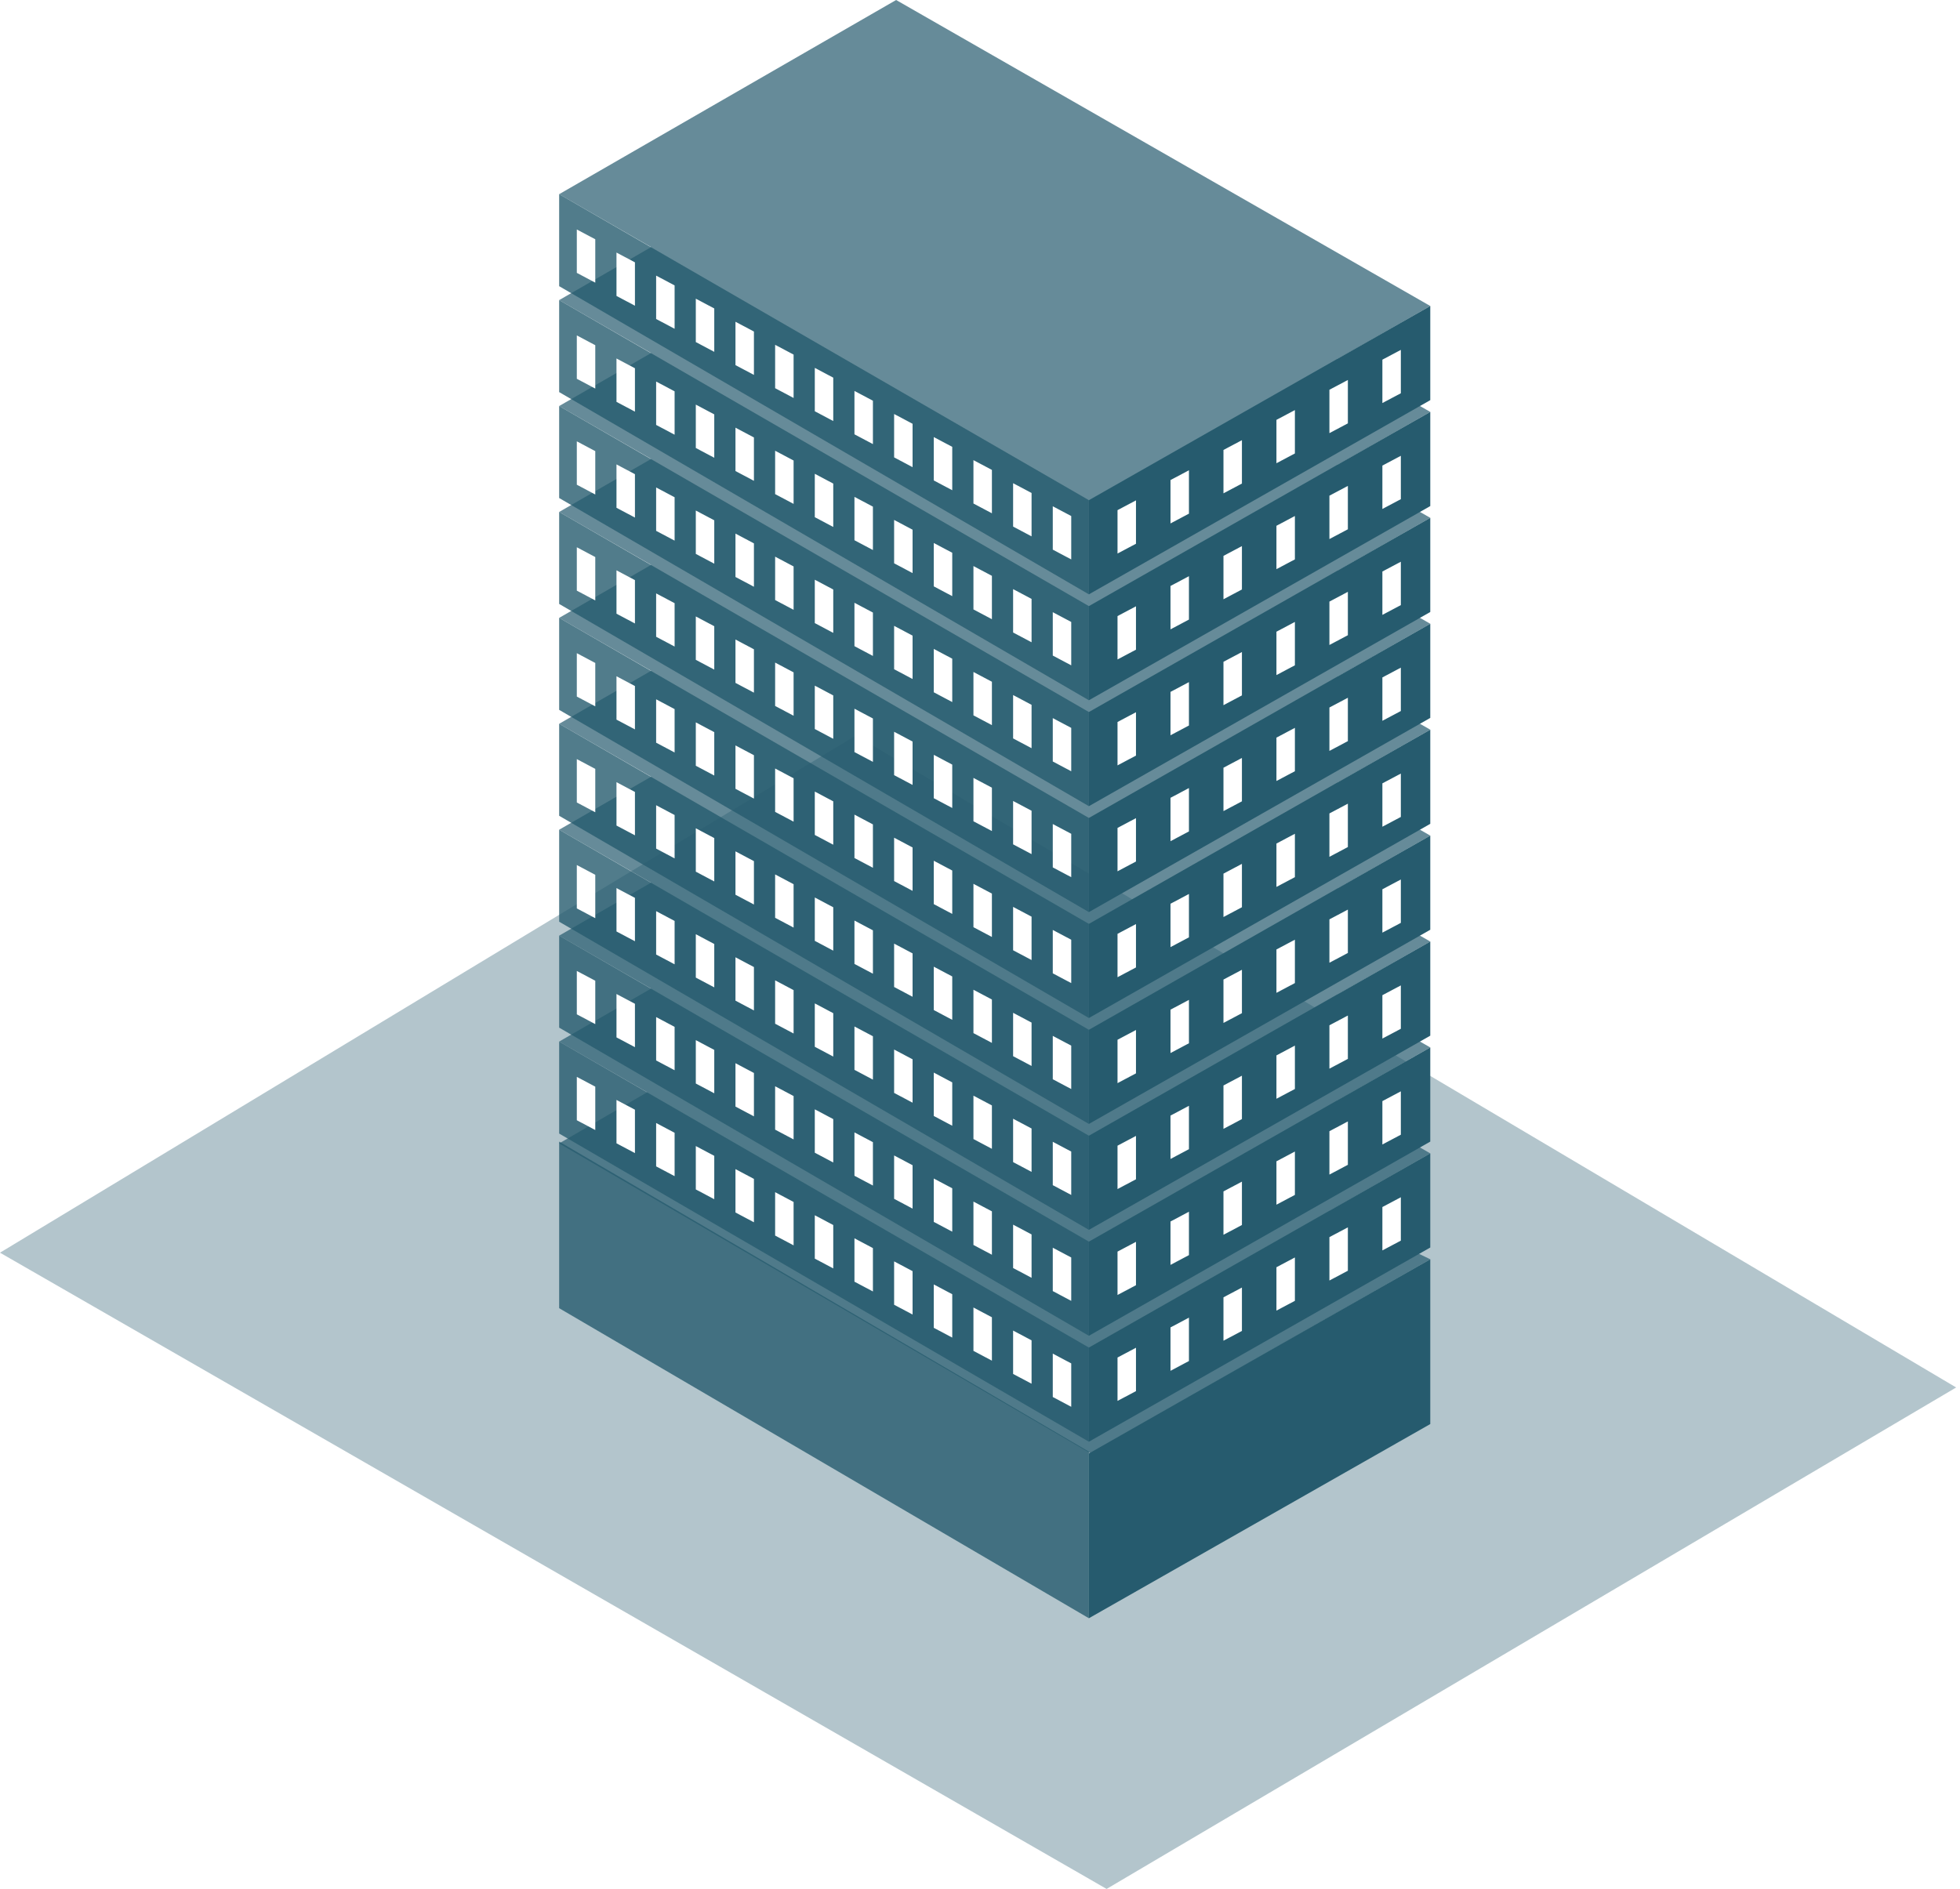 <svg width="333" height="321" viewBox="0 0 333 321" fill="none" xmlns="http://www.w3.org/2000/svg">
<path opacity="0.5" fill-rule="evenodd" clip-rule="evenodd" d="M0 212.88L145.402 125L332.348 235.783L188.011 321L0 212.88Z" fill="#265B6E" fill-opacity="0.7"/>
<g filter="url(#filter0_b_54_1730)">
<path fill-rule="evenodd" clip-rule="evenodd" d="M110.622 41.995L95 33L152.25 0L243 52L227.28 60.992L243 70L227.28 78.992L243 88L227.28 96.992L243 106L227.28 114.992L243 124L227.28 132.992L243 142L227.28 150.992L243 160L227.28 168.992L243 178L227.28 186.992L243 196L225.944 205.756L243 214L185.311 247L95 194.311L109.959 185.613L95 177L110.622 167.995L95 159L110.622 149.995L95 141L110.622 131.995L95 123L110.622 113.995L95 105L110.622 95.995L95 87L110.622 77.995L95 69L110.622 59.995L95 51L110.622 41.995Z" fill="#265B6E" fill-opacity="0.7"/>
</g>
<g filter="url(#filter1_b_54_1730)">
<path fill-rule="evenodd" clip-rule="evenodd" d="M185 85L95 33V48.632L185 101V85ZM95 51L185 103V119L95 66.632V51ZM185 121L95 69V84.632L185 137V121ZM95 87L185 139V155L95 102.632V87ZM185 157L95 105V120.632L185 173V157ZM95 123L185 175V191L95 138.632V123ZM185 193L95 141V156.632L185 209V193ZM95 159L185 211V227L95 174.632V159ZM185 229L95 177V192.632L185 245V229ZM185 246.689L95 194V222.311L185 275V246.689Z" fill="#265B6E" fill-opacity="0.8"/>
</g>
<path fill-rule="evenodd" clip-rule="evenodd" d="M185 85L243 52V68L185 101V85ZM243 70L185 103V119L243 86V70ZM185 121L243 88V104L185 137V121ZM243 106L185 139V155L243 122V106ZM185 157L243 124V140L185 173V157ZM243 142L185 175V191L243 158V142ZM185 193L243 160V176L185 209V193ZM243 178L185 211V227L243 194V178ZM185 229L243 196V212L185 245V229ZM185 247L243 214V242L185 275V247Z" fill="#265B6E"/>
<path fill-rule="evenodd" clip-rule="evenodd" d="M101.136 40.661L98 39V46.371L101.136 48.033V40.661ZM128.091 56.339L124.955 54.678V62.049L128.091 63.71V56.339ZM151.909 70.355L155.045 72.016V79.388L151.909 77.726V70.355ZM114.614 48.501L111.477 46.839V54.21L114.614 55.872V48.501ZM138.432 62.517L141.568 64.178V71.549L138.432 69.888V62.517ZM168.523 79.855L165.386 78.194V85.565L168.523 87.227V79.855ZM104.739 42.919L107.875 44.581V51.952L104.739 50.291V42.919ZM134.83 60.258L131.693 58.597V65.968L134.83 67.629V60.258ZM158.648 74.274L161.784 75.936V83.307L158.648 81.646V74.274ZM121.352 52.419L118.216 50.758V58.129L121.352 59.79V52.419ZM145.17 66.436L148.307 68.097V75.468L145.17 73.807V66.436ZM175.261 83.775L172.125 82.114V89.485L175.261 91.146V83.775ZM178.864 86.033L182 87.694V95.066L178.864 93.404V86.033ZM189.864 86.694L193 85.033V92.404L189.864 94.066V86.694ZM211 74.803L207.864 76.465V83.836L211 82.175V74.803ZM225.864 66.235L229 64.574V71.945L225.864 73.607V66.235ZM202 79.918L198.864 81.579V88.951L202 87.289V79.918ZM216.864 71.35L220 69.689V77.06L216.864 78.721V71.35ZM238 59.459L234.864 61.121V68.492L238 66.83V59.459ZM98 57L101.136 58.661V66.033L98 64.371V57ZM124.955 72.677L128.091 74.339V81.71L124.955 80.049V72.677ZM155.045 90.016L151.909 88.355V95.726L155.045 97.388V90.016ZM111.477 64.839L114.614 66.501V73.872L111.477 72.21V64.839ZM141.568 82.178L138.432 80.517V87.888L141.568 89.549V82.178ZM165.386 96.194L168.523 97.855V105.226L165.386 103.565V96.194ZM107.875 62.581L104.739 60.919V68.291L107.875 69.952V62.581ZM131.693 76.597L134.83 78.258V85.629L131.693 83.968V76.597ZM161.784 93.936L158.648 92.274V99.646L161.784 101.307V93.936ZM118.216 68.758L121.352 70.419V77.79L118.216 76.129V68.758ZM148.307 86.097L145.17 84.436V91.807L148.307 93.468V86.097ZM172.125 100.114L175.261 101.775V109.146L172.125 107.485V100.114ZM182 105.694L178.864 104.033V111.404L182 113.066V105.694ZM193 103.033L189.864 104.694V112.066L193 110.404V103.033ZM207.864 94.465L211 92.803V100.175L207.864 101.836V94.465ZM229 82.574L225.864 84.235V91.607L229 89.945V82.574ZM198.864 99.579L202 97.918V105.289L198.864 106.951V99.579ZM220 87.689L216.864 89.35V96.721L220 95.06V87.689ZM234.864 79.121L238 77.459V84.83L234.864 86.492V79.121ZM98 75L101.136 76.662V84.033L98 82.371V75ZM124.955 90.677L128.091 92.339V99.71L124.955 98.049V90.677ZM155.045 108.016L151.909 106.355V113.726L155.045 115.388V108.016ZM111.477 82.839L114.614 84.501V91.872L111.477 90.21V82.839ZM141.568 100.178L138.432 98.517V105.888L141.568 107.549V100.178ZM165.386 114.194L168.523 115.855V123.226L165.386 121.565V114.194ZM107.875 80.581L104.739 78.919V86.291L107.875 87.952V80.581ZM131.693 94.597L134.83 96.258V103.63L131.693 101.968V94.597ZM161.784 111.936L158.648 110.274V117.646L161.784 119.307V111.936ZM118.216 86.758L121.352 88.419V95.79L118.216 94.129V86.758ZM148.307 104.097L145.17 102.436V109.807L148.307 111.468V104.097ZM172.125 118.114L175.261 119.775V127.146L172.125 125.485V118.114ZM182 123.694L178.864 122.033V129.404L182 131.066V123.694ZM193 121.033L189.864 122.694V130.066L193 128.404V121.033ZM207.864 112.465L211 110.803V118.175L207.864 119.836V112.465ZM229 100.574L225.864 102.235V109.607L229 107.945V100.574ZM198.864 117.579L202 115.918V123.289L198.864 124.951V117.579ZM220 105.689L216.864 107.35V114.721L220 113.06V105.689ZM234.864 97.121L238 95.459V102.83L234.864 104.492V97.121ZM98 93L101.136 94.662V102.033L98 100.371V93ZM124.955 108.677L128.091 110.339V117.71L124.955 116.049V108.677ZM155.045 126.016L151.909 124.355V131.726L155.045 133.388V126.016ZM111.477 100.839L114.614 102.501V109.872L111.477 108.21V100.839ZM141.568 118.178L138.432 116.517V123.888L141.568 125.549V118.178ZM165.386 132.194L168.523 133.855V141.226L165.386 139.565V132.194ZM107.875 98.581L104.739 96.919V104.291L107.875 105.952V98.581ZM131.693 112.597L134.83 114.258V121.63L131.693 119.968V112.597ZM161.784 129.936L158.648 128.274V135.646L161.784 137.307V129.936ZM118.216 104.758L121.352 106.419V113.79L118.216 112.129V104.758ZM148.307 122.097L145.17 120.436V127.807L148.307 129.468V122.097ZM172.125 136.114L175.261 137.775V145.146L172.125 143.485V136.114ZM182 141.694L178.864 140.033V147.404L182 149.066V141.694ZM193 139.033L189.864 140.694V148.066L193 146.404V139.033ZM207.864 130.465L211 128.803V136.175L207.864 137.836V130.465ZM229 118.574L225.864 120.235V127.607L229 125.945V118.574ZM198.864 135.579L202 133.918V141.289L198.864 142.951V135.579ZM220 123.689L216.864 125.35V132.721L220 131.06V123.689ZM234.864 115.121L238 113.459V120.83L234.864 122.492V115.121ZM101.136 112.661L98 111V118.371L101.136 120.033V112.661ZM128.091 128.339L124.955 126.677V134.049L128.091 135.71V128.339ZM151.909 142.355L155.045 144.016V151.388L151.909 149.726V142.355ZM114.614 120.501L111.477 118.839V126.21L114.614 127.872V120.501ZM138.432 134.517L141.568 136.178V143.549L138.432 141.888V134.517ZM168.523 151.855L165.386 150.194V157.565L168.523 159.226V151.855ZM104.739 114.919L107.875 116.581V123.952L104.739 122.291V114.919ZM134.83 132.258L131.693 130.597V137.968L134.83 139.63V132.258ZM158.648 146.274L161.784 147.936V155.307L158.648 153.646V146.274ZM121.352 124.419L118.216 122.758V130.129L121.352 131.79V124.419ZM145.17 138.436L148.307 140.097V147.468L145.17 145.807V138.436ZM175.261 155.775L172.125 154.114V161.485L175.261 163.146V155.775ZM178.864 158.033L182 159.694V167.066L178.864 165.404V158.033ZM189.864 158.694L193 157.033V164.404L189.864 166.066V158.694ZM211 146.803L207.864 148.465V155.836L211 154.175V146.803ZM225.864 138.235L229 136.574V143.945L225.864 145.607V138.235ZM202 151.918L198.864 153.579V160.951L202 159.289V151.918ZM216.864 143.35L220 141.689V149.06L216.864 150.721V143.35ZM238 131.459L234.864 133.121V140.492L238 138.83V131.459ZM98 147L101.136 148.661V156.033L98 154.371V147ZM124.955 162.677L128.091 164.339V171.71L124.955 170.049V162.677ZM155.045 180.016L151.909 178.355V185.726L155.045 187.388V180.016ZM111.477 154.839L114.614 156.501V163.872L111.477 162.21V154.839ZM141.568 172.178L138.432 170.517V177.888L141.568 179.549V172.178ZM165.386 186.194L168.523 187.855V195.226L165.386 193.565V186.194ZM107.875 152.581L104.739 150.919V158.291L107.875 159.952V152.581ZM131.693 166.597L134.83 168.258V175.63L131.693 173.968V166.597ZM161.784 183.936L158.648 182.274V189.646L161.784 191.307V183.936ZM118.216 158.758L121.352 160.419V167.79L118.216 166.129V158.758ZM148.307 176.097L145.17 174.436V181.807L148.307 183.468V176.097ZM172.125 190.114L175.261 191.775V199.146L172.125 197.485V190.114ZM182 195.694L178.864 194.033V201.404L182 203.066V195.694ZM193 193.033L189.864 194.694V202.066L193 200.404V193.033ZM207.864 184.465L211 182.803V190.175L207.864 191.836V184.465ZM229 172.574L225.864 174.235V181.607L229 179.945V172.574ZM198.864 189.579L202 187.918V195.289L198.864 196.951V189.579ZM220 177.689L216.864 179.35V186.721L220 185.06V177.689ZM234.864 169.121L238 167.459V174.83L234.864 176.492V169.121ZM101.136 166.661L98 165V172.371L101.136 174.033V166.661ZM128.091 182.339L124.955 180.677V188.049L128.091 189.71V182.339ZM151.909 196.355L155.045 198.016V205.388L151.909 203.726V196.355ZM114.614 174.501L111.477 172.839V180.21L114.614 181.872V174.501ZM138.432 188.517L141.568 190.178V197.549L138.432 195.888V188.517ZM168.523 205.855L165.386 204.194V211.565L168.523 213.226V205.855ZM104.739 168.919L107.875 170.581V177.952L104.739 176.291V168.919ZM134.83 186.258L131.693 184.597V191.968L134.83 193.63V186.258ZM158.648 200.274L161.784 201.936V209.307L158.648 207.646V200.274ZM121.352 178.419L118.216 176.758V184.129L121.352 185.79V178.419ZM145.17 192.436L148.307 194.097V201.468L145.17 199.807V192.436ZM175.261 209.775L172.125 208.114V215.485L175.261 217.146V209.775ZM178.864 212.033L182 213.694V221.066L178.864 219.404V212.033ZM189.864 212.694L193 211.033V218.404L189.864 220.066V212.694ZM211 200.803L207.864 202.465V209.836L211 208.175V200.803ZM225.864 192.235L229 190.574V197.945L225.864 199.607V192.235ZM202 205.918L198.864 207.579V214.951L202 213.289V205.918ZM216.864 197.35L220 195.689V203.06L216.864 204.721V197.35ZM238 185.459L234.864 187.121V194.492L238 192.83V185.459ZM98 183L101.136 184.661V192.033L98 190.371V183ZM124.955 198.677L128.091 200.339V207.71L124.955 206.049V198.677ZM155.045 216.016L151.909 214.355V221.726L155.045 223.388V216.016ZM111.477 190.839L114.614 192.501V199.872L111.477 198.21V190.839ZM141.568 208.178L138.432 206.517V213.888L141.568 215.549V208.178ZM165.386 222.194L168.523 223.855V231.226L165.386 229.565V222.194ZM107.875 188.581L104.739 186.919V194.291L107.875 195.952V188.581ZM131.693 202.597L134.83 204.258V211.63L131.693 209.968V202.597ZM161.784 219.936L158.648 218.274V225.646L161.784 227.307V219.936ZM118.216 194.758L121.352 196.419V203.79L118.216 202.129V194.758ZM148.307 212.097L145.17 210.436V217.807L148.307 219.468V212.097ZM172.125 226.114L175.261 227.775V235.146L172.125 233.485V226.114ZM182 231.694L178.864 230.033V237.404L182 239.066V231.694ZM193 229.033L189.864 230.694V238.066L193 236.404V229.033ZM207.864 220.465L211 218.803V226.175L207.864 227.836V220.465ZM229 208.574L225.864 210.235V217.607L229 215.945V208.574ZM198.864 225.579L202 223.918V231.289L198.864 232.951V225.579ZM220 213.689L216.864 215.35V222.721L220 221.06V213.689ZM234.864 205.121L238 203.459V210.83L234.864 212.492V205.121ZM101.136 130.661L98 129V136.371L101.136 138.033V130.661ZM128.091 146.339L124.955 144.677V152.049L128.091 153.71V146.339ZM151.909 160.355L155.045 162.016V169.388L151.909 167.726V160.355ZM114.614 138.501L111.477 136.839V144.21L114.614 145.872V138.501ZM138.432 152.517L141.568 154.178V161.549L138.432 159.888V152.517ZM168.523 169.855L165.386 168.194V175.565L168.523 177.226V169.855ZM104.739 132.919L107.875 134.581V141.952L104.739 140.291V132.919ZM134.83 150.258L131.693 148.597V155.968L134.83 157.63V150.258ZM158.648 164.274L161.784 165.936V173.307L158.648 171.646V164.274ZM121.352 142.419L118.216 140.758V148.129L121.352 149.79V142.419ZM145.17 156.436L148.307 158.097V165.468L145.17 163.807V156.436ZM175.261 173.775L172.125 172.114V179.485L175.261 181.146V173.775ZM178.864 176.033L182 177.694V185.066L178.864 183.404V176.033ZM189.864 176.694L193 175.033V182.404L189.864 184.066V176.694ZM211 164.803L207.864 166.465V173.836L211 172.175V164.803ZM225.864 156.235L229 154.574V161.945L225.864 163.607V156.235ZM202 169.918L198.864 171.579V178.951L202 177.289V169.918ZM216.864 161.35L220 159.689V167.06L216.864 168.721V161.35ZM238 149.459L234.864 151.121V158.492L238 156.83V149.459Z" fill="white"/>
<defs>
<filter id="filter0_b_54_1730" x="-40.914" y="-135.914" width="419.828" height="518.828" filterUnits="userSpaceOnUse" color-interpolation-filters="sRGB">
<feFlood flood-opacity="0" result="BackgroundImageFix"/>
<feGaussianBlur in="BackgroundImageFix" stdDeviation="67.957"/>
<feComposite in2="SourceAlpha" operator="in" result="effect1_backgroundBlur_54_1730"/>
<feBlend mode="normal" in="SourceGraphic" in2="effect1_backgroundBlur_54_1730" result="shape"/>
</filter>
<filter id="filter1_b_54_1730" x="-40.914" y="-102.914" width="361.828" height="513.828" filterUnits="userSpaceOnUse" color-interpolation-filters="sRGB">
<feFlood flood-opacity="0" result="BackgroundImageFix"/>
<feGaussianBlur in="BackgroundImageFix" stdDeviation="67.957"/>
<feComposite in2="SourceAlpha" operator="in" result="effect1_backgroundBlur_54_1730"/>
<feBlend mode="normal" in="SourceGraphic" in2="effect1_backgroundBlur_54_1730" result="shape"/>
</filter>
</defs>
</svg>
